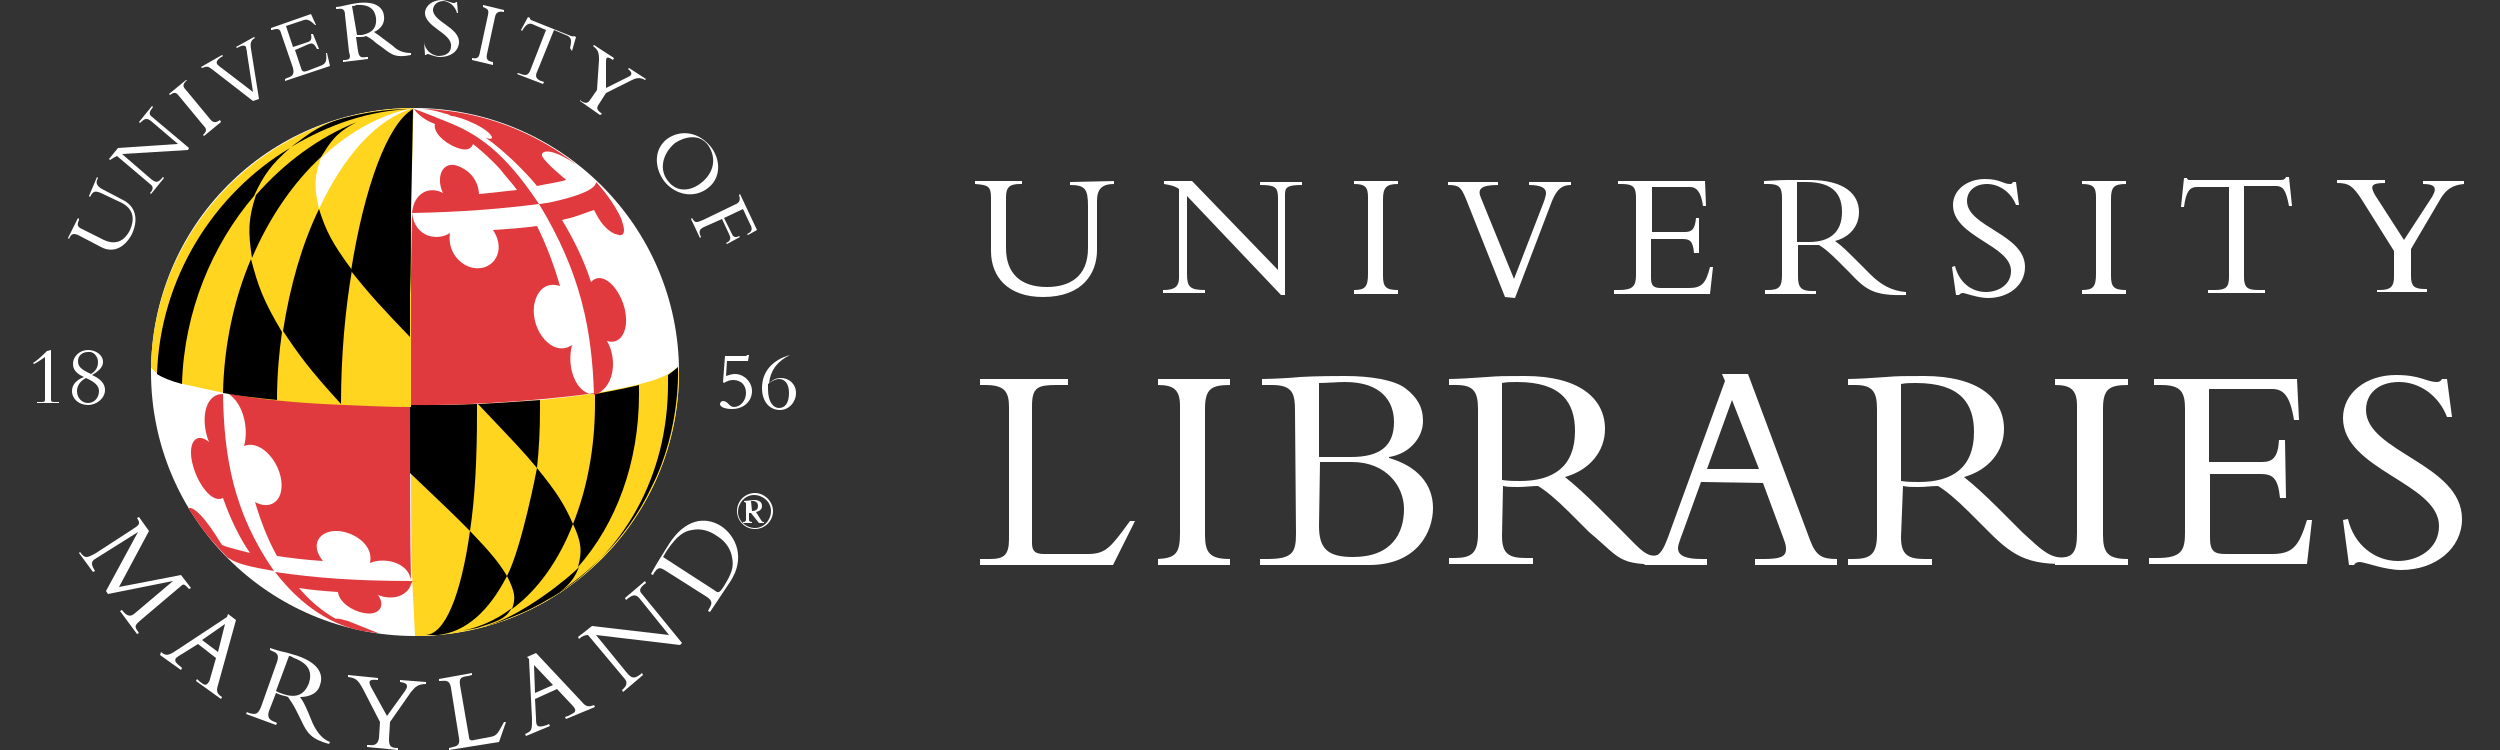 <svg width="250" height="75" viewBox="0 0 250 75" fill="none" xmlns="http://www.w3.org/2000/svg">
<rect x="0" y="0" width="250" height="75" fill="#333333" stroke="none"/>
<g clip-path="url(#clip0_4468_426)">
<path d="M150.2 53.6C150.2 55.4 150.9 55.8 152.6 55.8H153.3V56.4H144.9V55.8H145.4C147.2 55.8 147.8 55.3 147.8 53.3V40.9C147.8 39.1 147.3 38.5 145.6 38.5H144.9V37.9C145.6 37.9 147.4 37.8 148.7 37.7C149.9 37.6 150.5 37.6 152.5 37.6C158 37.6 160.5 39.9 160.5 42.9C160.5 45.1 159 47 156.5 47.7C157.6 48.6 158.5 49.4 159.9 50.8L162.3 53.2C164.1 55 164.9 56.1 166.2 55.3L168.1 56.4C161.6 56.6 162.5 56.2 158.9 53.2L156.9 51.2C155.6 49.9 154.5 49 153.8 48.6C153.1 48.6 152.6 48.7 151.8 48.7C151.1 48.7 150.8 48.7 150.3 48.6L150.2 53.6ZM150.2 48C150.9 48.1 151.4 48.1 152 48.1C155.3 48.1 157.5 46.7 157.5 43.1C157.5 40.3 156.2 38.2 151.7 38.2C151.1 38.2 150.7 38.2 150.2 38.3V48Z" fill="white"/>
<path d="M111.3 56.5H98V55.9H99C100.4 55.9 100.9 55.5 100.9 53.9V40.7C100.9 39.1 100.4 38.5 98.5 38.5H98V37.9H106.8V38.5H105.7C103.8 38.5 103.2 38.7 103.2 40.6V54.3C103.2 55.1 103.5 55.4 104.4 55.4H108.8C110.6 55.4 111.1 54.7 113 52.1H113.5L111.3 56.5Z" fill="white"/>
<path d="M123 56.5H115.8V55.9C117.6 55.8 118 55.3 118 53.3V40.6C118 39 117.4 38.5 115.8 38.5V37.9H123V38.5C121.1 38.5 120.5 38.9 120.5 40.9V53.5C120.5 55.3 121 55.9 123 55.9V56.5Z" fill="white"/>
<path d="M129.5 41.1C129.5 39.4 129.3 38.5 127.2 38.5H126.2V37.9C127 37.9 129.1 37.8 130 37.7C131.6 37.6 133.9 37.6 134.5 37.6C137.1 37.6 139.4 38 140.5 38.8C141.7 39.7 142.3 40.7 142.3 42.1C142.3 43.8 140.9 45.4 138.9 45.7V45.8C141.7 46.6 143.3 48.4 143.3 50.8C143.3 53.2 141.7 56.5 136.9 56.5H126V55.9H126.7C129.2 55.9 129.6 55.3 129.6 53.4L129.5 41.1ZM131.9 45.7H135.1C138 45.7 139.4 44.6 139.4 42.2C139.4 40.1 138.1 38.2 134.5 38.2C133.8 38.2 132.6 38.3 131.9 38.3V45.7ZM131.9 52.6C131.9 54.9 132.8 55.7 135.3 55.7C139.2 55.7 140.4 53.3 140.4 50.9C140.4 48.6 138.6 46.2 135.2 46.2H132L131.9 52.6Z" fill="white"/>
<path d="M170.1 48.2L168.4 52.9C168.2 53.5 167.8 54.4 167.8 54.8C167.8 55.6 168.6 55.9 170.2 55.9H170.7V56.5H164.5L163.9 55.9C165.9 55.9 166.2 55.5 167.1 52.9L172.5 38.1L172.2 37.4H174.8L181 54C181.6 55.6 182.2 55.9 183.7 55.9V56.5H175.5V55.9H176.3C178 55.9 178.6 55.7 178.6 54.9C178.6 54.4 178.4 54 178.3 53.7L176.3 48.3L170.1 48.2ZM173.2 40L170.7 46.9H175.9L173.2 40Z" fill="white"/>
<path d="M212.8 56.5H205.5V55.9C207.3 55.8 207.7 55.3 207.7 53.3V40.6C207.7 39 207.1 38.5 205.5 38.5V37.9H212.8V38.5C210.9 38.5 210.3 38.9 210.3 40.9V53.5C210.3 55.3 210.8 55.9 212.8 55.9V56.5Z" fill="white"/>
<path d="M228.6 49.8H228C227.8 47.7 227.2 47.4 226 47.4H221V53.8C221 55.2 221.5 55.4 222.6 55.4H227.2C229.3 55.4 229.9 54.6 230.7 52H231.2L230.7 56.4H214.9V55.8H215.7C218.1 55.8 218.5 55.1 218.5 53.3V40.9C218.5 39.2 218.1 38.5 216.1 38.5H215.4V37.9H229.7L229.9 42H229.4C229 39.5 228.3 38.9 227.2 38.9H220.9V46.2H226.2C227.3 46.2 227.8 45.7 227.9 44H228.5L228.6 49.8Z" fill="white"/>
<path d="M234.8 51.9C235.4 54.5 237.5 56.1 239.8 56.1C241.8 56.1 243.9 54.9 243.9 52.6C243.9 48.3 234.3 47 234.3 41.8C234.3 39.3 236.6 37.5 239.6 37.5C242.1 37.5 242.6 38.2 243.7 38.2C243.9 38.2 244.1 38.1 244.2 37.9H244.7L245.2 41.7H244.7C243.9 39.6 242 38.2 239.9 38.2C237.9 38.2 236.6 39.3 236.6 41C236.6 45.2 246.2 46.4 246.2 51.9C246.2 54.8 243.6 57 240.1 57C238.5 57 236.4 56.2 236 56.2C235.7 56.2 235.5 56.3 235.4 56.5H234.9L234.3 52L234.8 51.9Z" fill="white"/>
<path d="M190.1 53.7C190.1 55.5 190.8 55.9 192.5 55.9H193.2V56.5H184.8V55.9H185.3C187.1 55.9 187.7 55.4 187.7 53.4V40.9C187.7 39.1 187.2 38.5 185.5 38.5H184.8V37.9C185.5 37.9 187.3 37.8 188.6 37.7C189.8 37.6 190.4 37.6 192.4 37.6C197.9 37.6 200.4 39.9 200.4 42.9C200.4 45.1 198.9 47 196.4 47.7C197.5 48.6 198.4 49.4 199.8 50.8L202.2 53.2C204.3 55.1 205.4 56.4 207.5 55.4L208.1 56.3C203.1 56.7 201.5 55.8 198.9 53.2L196.9 51.2C195.6 49.9 194.5 49 193.8 48.6C193.1 48.6 192.6 48.7 191.8 48.7C191.1 48.7 190.8 48.7 190.3 48.6L190.1 53.7ZM190.1 48.1C190.8 48.2 191.3 48.2 191.9 48.2C195.2 48.2 197.4 46.8 197.4 43.2C197.4 40.4 196.1 38.3 191.6 38.3C191 38.3 190.6 38.3 190.1 38.4V48.1Z" fill="white"/>
<path d="M111.4 18.1V18.4C110.2 18.4 109.7 18.9 109.7 20.1V25C109.7 27.3 108.3 29.7 104.3 29.7C100.8 29.7 99.1 27.7 99.1 25.1V19.8C99.1 18.6 98.8 18.5 97.5 18.4V18.1H102.2V18.4H102C101 18.4 100.6 18.7 100.6 19.7V24.8C100.6 27.3 102 28.7 104.7 28.7C106.8 28.7 108.8 27.8 108.8 24.8V20.6C108.8 18.9 108.5 18.5 107 18.5V18.2L111.4 18.1Z" fill="white"/>
<path d="M128.1 29.5L118.7 19.6V27.4C118.7 28.7 119 29 120.5 29V29.3H116.3V29H116.4C117.5 29 117.9 28.6 117.9 27.8V18.9C117.5 18.6 117 18.5 116.4 18.4V18.1H119.2L127.8 27V19.8C127.8 18.7 127.5 18.5 126 18.5V18.2H130.2V18.5C128.8 18.5 128.5 18.7 128.5 19.4V29.5H128.1Z" fill="white"/>
<path d="M139.8 29.4H135.4V29C136.5 29 136.8 28.7 136.8 27.4V19.7C136.8 18.7 136.5 18.4 135.4 18.4V18.1H139.8V18.4C138.7 18.4 138.3 18.7 138.3 19.9V27.6C138.3 28.7 138.6 29 139.8 29V29.4Z" fill="white"/>
<path d="M150.5 29.7L146.6 19.9C146.1 18.7 145.9 18.5 144.8 18.5V18.2H149.8V18.5C148.1 18.5 147.7 18.9 148.1 19.8L151.4 27.9L154.3 20.4C154.5 19.9 154.6 19.5 154.6 19.3C154.6 18.8 154.1 18.5 152.9 18.5V18.2H157.1V18.5C156.2 18.5 155.7 18.9 155.2 20.1L151.5 29.8L150.5 29.7Z" fill="white"/>
<path d="M169.7 25.3H169.4C169.3 24 168.9 23.9 168.2 23.9H165.1V27.8C165.1 28.6 165.4 28.8 166.1 28.8H168.9C170.2 28.8 170.6 28.3 171 26.7H171.3L171 29.4H161.4V29H161.9C163.3 29 163.6 28.6 163.6 27.5V19.8C163.6 18.8 163.4 18.4 162.2 18.4H161.8V18.1H170.5L170.6 20.6H170.3C170.1 19.1 169.6 18.7 169 18.7H165.2V23.2H168.5C169.2 23.2 169.5 22.9 169.6 21.8H169.9V25.3H169.7Z" fill="white"/>
<path d="M179.8 27.7C179.8 28.8 180.2 29.1 181.2 29.1H181.6V29.4H176.5V29H176.8C177.9 29 178.2 28.7 178.2 27.5V19.8C178.2 18.7 177.9 18.4 176.8 18.4H176.4V18.1C176.8 18.1 177.9 18 178.7 18C179.4 18 179.8 18 181 18C184.4 18 185.9 19.4 185.9 21.2C185.9 22.6 185 23.7 183.5 24.1C184.2 24.6 184.7 25.1 185.6 26L187 27.4C188.1 28.5 189.2 29.1 190.6 29.2V29.5C187.4 29.6 186.6 29 185 27.3L183.8 26.1C183 25.3 182.4 24.8 181.9 24.5C181.4 24.5 181.2 24.5 180.7 24.5C180.3 24.5 180.1 24.5 179.8 24.5V27.7ZM179.8 24.2C180.2 24.2 180.5 24.2 180.9 24.2C182.9 24.2 184.2 23.3 184.2 21.2C184.2 19.5 183.4 18.2 180.6 18.2C180.3 18.2 180 18.2 179.7 18.2V24.2H179.8Z" fill="white"/>
<path d="M195.5 26.6C195.9 28.2 197.1 29.2 198.6 29.2C199.8 29.2 201.1 28.5 201.1 27.1C201.1 24.5 195.3 23.7 195.3 20.5C195.3 19 196.7 17.9 198.5 17.9C200 17.9 200.3 18.4 201 18.4C201.1 18.4 201.2 18.4 201.3 18.2H201.6L201.9 20.5H201.6C201.1 19.2 199.9 18.4 198.7 18.4C197.5 18.4 196.7 19.1 196.7 20.1C196.7 22.7 202.5 23.4 202.5 26.7C202.5 28.5 200.9 29.8 198.8 29.8C197.8 29.8 196.5 29.3 196.3 29.3C196.1 29.3 196 29.4 195.9 29.5H195.6L195.2 26.7L195.5 26.6Z" fill="white"/>
<path d="M212.6 29.4H208.2V29C209.3 29 209.6 28.7 209.6 27.4V19.7C209.6 18.7 209.3 18.4 208.2 18.4V18.1H212.6V18.4C211.4 18.4 211.1 18.7 211.1 19.9V27.6C211.1 28.7 211.4 29 212.6 29V29.4Z" fill="white"/>
<path d="M224.4 27.7C224.4 28.7 224.7 29 225.8 29H226.5V29.3H220.8V29H221.5C222.6 29 222.9 28.7 222.9 27.7V18.7H219.7C219 18.7 218.6 19.1 218.4 20.7H218.1L218.4 17.8H218.7C218.7 17.9 218.8 18 218.9 18C219 18 219.1 18 219.3 18H228C228.2 18 228.5 18 228.6 17.7H228.9L229.2 20.6H228.9C228.6 19 228.3 18.6 227.6 18.6H224.4V27.7Z" fill="white"/>
<path d="M243.2 19.7C243.8 18.7 243.4 18.4 242.3 18.4V18.1H246.4V18.4C245.2 18.5 244.6 19 244.1 19.8L241.1 24.9V27.6C241.1 28.6 241.4 28.9 242.5 28.9H242.7V29.2H237.7V29H238C239.1 29 239.4 28.6 239.4 27.7V25.1L236.2 20C235.3 18.6 234.9 18.3 233.7 18.3V18H238.5V18.3C237.1 18.3 237 18.6 237.5 19.5L240.4 24L243.2 19.7Z" fill="white"/>
<path d="M15.1 37.2C15.1 51.8 26.9 63.6 41.5 63.6C56.1 63.6 67.9 51.8 67.9 37.2C67.9 22.6 56 10.8 41.4 10.8C26.8 10.8 15.1 22.6 15.1 37.2Z" fill="white"/>
<path d="M67.8 36.6C67.8 36.7 67.3 37.1 66.8 37.4C66.1 37.8 65.2 38.1 64 38.4C62.8 38.7 61.3 39 59.6 39.3C57.8 39.6 56 39.8 54 40C51.4 40.2 49.8 40.3 47.8 40.4C45.6 40.5 43.4 40.5 41.1 40.5C41.1 40.8 41.1 41.1 41.1 41.4C41.1 43.5 41.1 45.4 41.1 47.3C41.1 57.4 41.2 57.4 41.5 63.6C56.1 63.6 67.9 51.8 67.9 37.2C67.8 37.2 67.8 36.8 67.8 36.6Z" fill="#FFD520"/>
<path d="M41 41.4C41 43.5 41 45.4 41 47.3C45.2 51.3 45.2 51.3 47 53.1C47.5 49.8 47.7 45.8 47.7 41.3C47.7 41 47.7 40.7 47.7 40.4C45 40.5 43.3 40.5 41 40.5C41 40.8 41 41.1 41 41.4Z" fill="black"/>
<path d="M50.7 57.6C49.8 56.1 48.9 55.1 47 53.1C46.1 59.5 44.5 63.5 42.5 63.5C42.7 63.5 42.9 63.5 43.1 63.5C43.3 63.5 43.6 63.5 43.8 63.5C46.6 63.2 48.9 61.1 50.7 57.6Z" fill="black"/>
<path d="M53.7 46.8C53.7 46.8 52.2 54.7 50.7 57.6C51.5 59.2 51.6 59.8 51.2 60.9C53.8 59 55.9 56 57.3 52.4C56.4 50.4 55.8 49.4 53.7 46.8Z" fill="black"/>
<path d="M46.1 63.1C46.7 63 46.6 63 47.7 62.8L48.3 62.6C50.2 62 50.6 61.7 51.2 60.8C49.5 62.1 47.6 62.9 45.5 63.2L46.1 63.1Z" fill="black"/>
<path d="M57.8 56.7C61.6 52.4 63.9 46.3 63.9 39.4C63.9 39.1 63.9 38.8 63.9 38.5C62.7 38.8 61.2 39.1 59.5 39.4C59.5 39.7 59.5 40 59.5 40.3C59.5 44.8 58.7 48.9 57.3 52.4C58.2 54.3 58.2 55.2 57.8 56.7Z" fill="black"/>
<path d="M54 40C51.4 40.2 49.8 40.3 47.8 40.4C51.4 44.2 52.2 45 53.7 46.8C53.9 44.9 54 43 54 40.9C54 40.6 54 40.3 54 40Z" fill="black"/>
<path d="M35.7 12.2C37.2 11.6 38.6 11 41.4 10.8C39.4 11 37.4 11.6 35.7 12.2Z" fill="black"/>
<path d="M59.1 39.4C57.7 39.2 56.6 36.9 57.2 34.5C55.3 35.8 53.1 33.1 53.4 30.6C53.6 29.3 54.4 28.1 56 28.6C55.4 26.5 54.6 24.4 53.7 22.6C52.3 22.8 50.8 22.9 49.3 23C50.7 25.1 49.3 27.1 47.4 26.8C46 26.6 44.7 25.1 45 23.3C43.8 24.1 41.5 23.8 41.2 21.3C41.1 26.6 41 33.4 41 40.5C48 40.6 56.2 39.8 59.5 39.3C59.4 39.4 59.2 39.4 59.1 39.4Z" fill="#E03A3E"/>
<path d="M24.4 44.6C26.4 43.8 28.8 47.2 28 49.5C27.6 50.5 26.6 50.8 25.5 50.2C26.1 52.2 26.8 54 27.7 55.6C29.1 55.8 30.6 56 32.3 56.1C30.9 54.4 32 53 33.8 53.1C35.4 53.2 37.4 54.5 37 56.3C38.4 55.7 40.8 56.2 41.1 58C41 54.1 41 48.2 41 41.4C41 41.1 41 40.8 41 40.5C38.8 40.5 36.5 40.4 34.3 40.3C29.5 40.1 26.3 39.8 22.3 39.1C24.4 39.9 24.9 43 24.4 44.6Z" fill="#E03A3E"/>
<path d="M53.9 20.4C54.2 20.4 54.4 20.3 54.7 20.3C56.2 20 59.6 19.2 59.6 18.2C59.6 18.2 60.9 19.5 61.9 21.4C62 21.6 62.1 21.8 62.2 22.1C62.3 22.4 62.4 22.8 62.4 23C62.4 23.6 62 23.6 61.6 23.4H61.5C60.2 22.8 59.7 21.5 59.4 21C58.7 21.2 57.6 21.7 56.6 21.9C56.5 21.9 56.3 22 56.2 22C57.3 23.8 58.4 26 59.1 28.2C60.4 26.8 62.5 29.4 62.6 31.8C62.7 33.2 62 34.5 60.7 34.1C61.8 36 61.4 38.9 59.4 39.5C59.2 33 58.1 27.3 53.9 20.4Z" fill="#E03A3E"/>
<path d="M53.9 20.4C50.5 15.3 47.9 13.4 44.5 12.1C43.8 11.8 41.5 10.9 41.4 10.9C42 11.8 43.2 12.3 43.5 12.4C43.4 12.7 43.5 13.4 44.6 14.2C44.8 14.3 44.9 14.4 45.1 14.5C46.8 15.4 47.2 14.7 47.3 14.4C47.8 14.8 48.8 15.6 50 16.9C50.6 17.7 51.3 18.4 51.7 19C50.6 19.1 49.2 19.3 47.9 19.4C47.8 17.7 46.6 16.9 45.8 16.6C44.1 16 43.6 17.9 44.3 19.3C43 18.6 41.4 19.2 41.2 21.3C46.3 21.2 49.9 20.9 53.9 20.4Z" fill="#E03A3E"/>
<path d="M54.2 15.6C54.2 15.6 54.2 15.5 54.2 15.4C54.2 15.3 54.3 15.3 54.3 15.3C54.3 15.3 54.3 15.2 54.4 15.2C54.7 15.1 55.5 15 57.7 16.5C53.1 12.9 48.2 11.4 44 11C43.4 10.9 42.3 10.9 42.3 10.9C43.6 11 44.5 11.4 44.7 11.4C44.9 11.5 45 11.5 45.1 11.6C45.4 11.6 45.7 11.7 46 11.8C46.4 11.9 47.1 12.2 47.7 12.5C48.3 12.8 49.2 13.4 49.2 13.8C49.1 13.9 49 13.9 48.6 13.8C50.2 14.9 52.4 17 53.7 18.6C54.6 18.4 56 18.2 56.6 18C56.7 18 54.7 16.5 54.2 15.6Z" fill="#E03A3E"/>
<path d="M27.4 57.1C25.1 56.7 23.8 56.4 23 55.9C22.9 55.8 22.8 55.8 22.8 55.8C22.8 55.8 21.5 54.5 20.4 53.1C19.6 52 18.9 50.9 18.8 50.8C18.8 50.8 19 50.8 19.1 50.8C20.3 51.2 22.1 54.4 22.2 54.5C22.9 54.8 23.9 55 25 55.3C23.9 53.7 23 51.8 22.3 49.8C20.7 50.6 18.6 46.3 19.2 44.5C19.3 44.1 19.8 43.3 20.9 44.2C20.1 42.3 20.3 39.4 22.3 39.4C22.4 45.6 23.3 51.2 27.4 57.1Z" fill="#E03A3E"/>
<path d="M41.1 58.4C40.9 59.3 39.6 60.2 37.8 59.5C38.6 60.6 37.9 61.6 36.4 61.3C35.2 61.1 33.9 60.2 33.8 59.2C32.4 59.1 31.1 59 29.9 58.8C31 60.1 32.2 61.1 33.6 61.9C33.8 61.8 34 61.9 34.8 62.1C35.8 62.5 36.8 62.9 37.8 63.3H37.6C36.8 63.2 36.6 63.1 36.2 63.1C34.3 62.7 30.9 61.6 27.5 57.2C31.6 57.8 35.6 58.1 41.3 58.1C41.2 58.1 41.2 58.3 41.1 58.4Z" fill="#E03A3E"/>
<path d="M41.4 10.8C27.3 10.8 15.4 22.3 15.1 36.7C15.1 36.7 15.2 37 15.8 37.4C16.4 37.7 17.2 38.1 18.3 38.4C19.6 38.7 21 39 22.4 39.3C26.4 40 29.6 40.3 34.4 40.5C36.6 40.6 38.9 40.7 41.1 40.7C41.1 39.4 41.1 31.7 41.1 24.3C41.1 23.3 41.1 22.3 41.1 21.3C41.2 16.4 41.3 11.5 41.4 10.8Z" fill="#FFD520"/>
<path d="M54 60.4C52.5 61.2 52.2 61.3 50.2 62.1C49.6 62.3 49.1 62.5 48.6 62.6C52.2 61.6 57 57.7 57.9 56.7C57.5 57.7 57.1 58.3 56.1 59.1C55.8 59.4 54.5 60.1 54 60.4Z" fill="black"/>
<path d="M18.2 38.4C17.1 38.1 16.3 37.8 15.7 37.4C16 27.9 21.3 19.4 29 14.8C27.2 16.4 26.4 17.4 25.4 19.6C21.2 24.5 18.4 31.2 18.2 38.4Z" fill="black"/>
<path d="M29.1 14.7C31 13.3 32.1 12.3 35.2 11.6C37.4 11.1 39.2 10.9 41.4 10.9C36.9 11 32.8 12.5 29.1 14.7Z" fill="black"/>
<path d="M27.7 40C25.8 39.8 23.9 39.6 22.3 39.3C22.4 34.5 23.4 29.9 25.1 25.9C25.8 28.6 26.3 30 28.2 33.2C27.9 35.3 27.7 37.6 27.7 40Z" fill="black"/>
<path d="M41.1 21.2C41.1 24.1 41.1 27.1 41 29.4C41 31.7 41 33.3 41 33.7C38.4 31 37 29.5 35.1 27.1C36.4 18.9 38.7 12.4 41.3 10.9C41.3 11.6 41.2 16.3 41.1 21.2Z" fill="black"/>
<path d="M31.9 20.9C30.2 24.4 29 28.6 28.3 33.1C29.9 35.5 30.9 36.9 34.1 40.4C34.1 35.7 34.5 31.1 35.2 27C33.2 24.3 32.6 23.1 31.9 20.9Z" fill="black"/>
<path d="M66.8 37.5C66.8 37.8 66.8 38.1 66.8 38.4C66.8 47.7 62.3 55.5 55.1 59.8L54.9 59.9C58.2 57.8 62.5 54.4 65.2 48.6C68.1 42.9 67.8 36.7 67.8 36.7C67.6 36.9 67.2 37.2 66.8 37.5Z" fill="black"/>
<path d="M35.7 12.2C31.9 13.7 28.4 16.3 25.6 19.5C24.8 21.9 24.8 23.2 25.2 25.8C26.9 21.8 29.3 18.3 32.1 15.7C33 14.3 33.5 13.3 35.7 12.2Z" fill="black"/>
<path d="M31.9 20.9C31.4 18.7 31.4 17.7 32.1 15.8C34.8 13.3 38 11.4 41.4 10.8C37.7 11.8 34.3 15.7 31.9 20.9Z" fill="white"/>
<path d="M9.7 17.7L9.8 17.8C9.5 18.3 9.7 18.6 10.2 18.9L12.3 20C13.3 20.5 14 21.6 13.2 23.4C12.4 24.9 11.2 25.3 10.1 24.7L7.8 23.5C7.3 23.3 7.1 23.4 6.9 23.9L6.8 23.8L7.8 21.8L7.9 21.9V22C7.7 22.4 7.7 22.7 8.2 22.9L10.4 24C11.5 24.5 12.4 24.2 13 23C13.4 22.1 13.5 21 12.2 20.3L10.3 19.4C9.5 19 9.3 19.1 9 19.7L8.9 19.6L9.7 17.7Z" fill="white"/>
<path d="M18.8 15L12.2 15.4L15.1 17.9C15.6 18.3 15.8 18.3 16.3 17.7L16.4 17.8L15.1 19.4L15 19.3C15.4 18.9 15.3 18.6 15 18.4L11.7 15.6C11.5 15.7 11.3 15.8 11 16L10.9 15.9L11.8 14.8L17.8 14.4L15.1 12.1C14.7 11.8 14.5 11.8 14 12.3L13.9 12.2L15.2 10.6L15.3 10.7C14.9 11.2 14.9 11.4 15.1 11.6L18.9 14.8L18.8 15Z" fill="white"/>
<path d="M22.1 12.2L20.4 13.6L20.3 13.5C20.7 13.1 20.7 12.9 20.3 12.5L17.9 9.6C17.6 9.2 17.4 9.2 17 9.5L16.9 9.4L18.6 8H18.7C18.3 8.4 18.2 8.6 18.6 9L21 11.9C21.3 12.3 21.6 12.3 22 12L22.1 12.2Z" fill="white"/>
<path d="M25.3 10.1L21.3 7C20.8 6.6 20.7 6.6 20.2 6.8L20.1 6.7L22.2 5.5L22.3 5.6C21.6 6 21.5 6.3 21.9 6.6L25.3 9.2L24.7 5.3C24.7 5 24.6 4.9 24.6 4.7C24.5 4.5 24.2 4.5 23.7 4.8L23.6 4.7L25.4 3.7L25.5 3.8C25.1 4 25 4.3 25.1 4.9L25.9 9.9L25.3 10.1Z" fill="white"/>
<path d="M31.9 4.9H31.7C31.4 4.3 31.2 4.3 30.9 4.4L29.5 5L30.1 6.8C30.2 7.2 30.4 7.2 30.7 7.1L32 6.6C32.6 6.4 32.7 6.1 32.6 5.3H32.7L33 6.6L28.5 8.1V7.9L28.7 7.8C29.4 7.6 29.4 7.3 29.3 6.8L28.1 3.3C28 2.9 27.8 2.8 27.2 3H27.1V2.8L31.1 1.4L31.6 2.5H31.5C31 2 30.7 1.9 30.4 2L28.6 2.6L29.3 4.7L30.8 4.2C31.1 4.1 31.2 3.9 31.1 3.4H31.3L31.9 4.9Z" fill="white"/>
<path d="M35.2 0.6C35.4 0.6 35.5 0.6 35.6 0.5C37 0.4 37.5 1 37.6 1.8C37.7 2.9 37.1 3.3 36.2 3.5C36 3.5 35.9 3.5 35.7 3.5L35.2 0.6ZM35.6 3.7C35.7 3.7 35.9 3.7 36 3.7C36.2 3.7 36.4 3.7 36.6 3.6C36.8 3.7 37.2 3.9 37.6 4.3L38.3 4.8C39.2 5.5 39.6 5.8 41.1 5.5V5.3C40.4 5.3 39.8 5.1 39.3 4.6L38.5 4C38 3.6 37.7 3.4 37.4 3.2C38.1 2.9 38.5 2.3 38.4 1.6C38.3 0.7 37.5 0.1 35.8 0.3C35.2 0.4 35.1 0.4 34.7 0.5C34.3 0.6 33.8 0.7 33.6 0.7V0.9H33.8C34.3 0.8 34.5 1 34.5 1.5L34.9 5.2C35.1 5.8 35 6 34.4 6H34.3V6.2L36.8 5.9V5.7H36.6C36.1 5.8 35.9 5.7 35.8 5.1L35.6 3.7Z" fill="white"/>
<path d="M42.4 4.2C42.5 5 43.1 5.5 43.8 5.6C44.4 5.6 45.1 5.4 45.1 4.6C45.2 3.3 42.4 2.7 42.5 1.2C42.6 0.5 43.3 0 44.2 0C44.9 0.1 45.1 0.3 45.4 0.3C45.5 0.3 45.5 0.3 45.6 0.2H45.7L45.8 1.3H45.7C45.5 0.6 45 0.2 44.4 0.1C43.8 0.1 43.4 0.4 43.3 0.9C43.2 2.2 46 2.7 45.9 4.3C45.8 5.2 45 5.7 44 5.7C43.5 5.7 42.9 5.4 42.8 5.4C42.7 5.4 42.7 5.4 42.6 5.5H42.5L42.4 4.1V4.2Z" fill="white"/>
<path d="M49.3 6.5L47.2 6V5.8C47.7 5.9 47.9 5.8 48 5.2L48.8 1.5C48.9 1 48.8 0.9 48.3 0.7V0.5L50.4 1V1.2C49.9 1.1 49.6 1.2 49.5 1.7L48.7 5.4C48.6 5.9 48.7 6.1 49.3 6.2V6.5Z" fill="white"/>
<path d="M53.7 7.2C53.5 7.6 53.6 7.9 54.1 8.1L54.4 8.2L54.3 8.4L51.7 7.4L51.8 7.3L52.1 7.4C52.6 7.6 52.8 7.5 53 7.1L54.6 3L53.2 2.4C52.9 2.3 52.6 2.4 52.2 3.1L52.1 3L52.8 1.7L53 1.8V1.9L53.1 2L57.1 3.6C57.2 3.6 57.3 3.7 57.4 3.6L57.6 3.7L57.2 5.1L57 4.8C57.2 4 57.1 3.8 56.8 3.6L55.4 3L53.7 7.2Z" fill="white"/>
<path d="M62.8 7.7C63.3 7.5 63.2 7.2 62.8 6.9L62.9 6.8L64.6 7.9L64.5 8C64 7.7 63.6 7.8 63.2 8L60.6 9.3L59.9 10.4C59.6 10.8 59.7 11 60.1 11.3L60.2 11.4L60 11.5L58 10.1V10L58.1 10.1C58.6 10.4 58.8 10.3 59 10L59.7 9L59.9 6C59.9 5.2 59.8 5 59.3 4.6L59.4 4.5L61.4 5.8L61.3 6C60.7 5.6 60.6 5.7 60.6 6.2V8.8L62.8 7.7Z" fill="white"/>
<path d="M70.1 18.3C69.1 19.1 67.7 19.3 66.8 18.1C65.9 17 66.2 15.4 67.5 14.3C68.4 13.7 69.9 13.3 70.8 14.5C71.7 15.8 71.4 17.3 70.1 18.3ZM70.8 18.8C72.1 17.8 72.1 16 71.1 14.7C69.9 13.2 68.1 12.9 66.7 13.9C65.4 14.9 65.4 16.7 66.4 18.1C67.5 19.5 69.4 19.9 70.8 18.8Z" fill="white"/>
<path d="M72.7 24.4L72.6 24.3C73.1 24.1 73.1 23.8 72.9 23.4L72.2 21.9L70.4 22.7C70 22.9 69.8 23.1 70.1 23.7L70 23.8L69.1 21.9L69.2 21.8C69.5 22.3 69.6 22.3 70.3 22L73.4 20.5C73.9 20.3 74.1 20.1 73.9 19.5L74 19.4L75.7 23L74.8 23.5L74.7 23.4C75.2 23.2 75.3 22.9 75 22.4L74.3 20.9L72.4 21.8L73.2 23.4C73.3 23.7 73.6 23.8 73.9 23.6L74 23.7L72.7 24.4Z" fill="white"/>
<path d="M10.6 59.1L13.8 53.2L9.5 55.9C9 56.2 9.2 56.6 9.5 57.1L9.3 57.2L7.9 55.3L8 55.2C8.5 55.9 8.7 55.8 9.6 55.3L13.3 52.9C13.9 52.5 14.1 52.4 13.7 51.8L13.9 51.7L14.9 53.1L11.9 58.7L18.1 57.5L19.1 58.8L18.9 58.9C18.5 58.5 18.4 58.3 18.1 58.6L14.2 61.9C13.4 62.6 13.4 62.6 13.9 63.3L13.7 63.4L12 61.1L12.2 61C12.5 61.4 12.9 61.8 13.4 61.4L17.3 58.1L10.8 59.4L10.6 59.1Z" fill="white"/>
<path d="M21.8 65.2L20.2 64L22.5 62.4L21.8 65.2ZM21.6 65.8L21 67.9C21 68 20.9 68.2 20.8 68.3C20.6 68.6 20.4 68.5 19.9 68.1L19.7 67.9L19.6 68.1L22.1 69.9L22.2 69.7C21.7 69.4 21.6 69.1 21.8 68.5L23.6 62L22.8 61.4L22.7 61.7L17.7 65C16.8 65.6 16.6 65.6 16.1 65.2L16 65.5L18.1 67L18.2 66.8L18.1 66.7C17.6 66.3 17.4 66.1 17.6 65.8C17.7 65.7 18 65.5 18.2 65.4L19.8 64.4L21.6 65.8Z" fill="white"/>
<path d="M28.9 65.6C29.1 65.6 29.2 65.7 29.4 65.8C31 66.4 31.2 67.3 30.9 68.3C30.4 69.6 29.5 69.8 28.3 69.4C28.1 69.3 27.9 69.3 27.6 69.1L28.9 65.6ZM27.6 69.3C27.8 69.4 27.9 69.4 28.1 69.5C28.4 69.6 28.6 69.6 28.8 69.7C29 70 29.3 70.4 29.6 71L30.1 72C30.7 73.3 31.1 73.9 32.9 74.4L33 74.2C32.2 73.9 31.7 73.2 31.3 72.4L30.8 71.2C30.5 70.5 30.3 70.1 30 69.7C31 69.7 31.8 69.3 32 68.5C32.4 67.4 31.8 66.3 29.8 65.6C29.1 65.4 28.9 65.3 28.4 65.2C27.9 65.1 27.3 64.9 27 64.8V65L27.2 65.1C27.8 65.3 27.9 65.6 27.7 66.2L26.1 70.7C25.8 71.4 25.6 71.5 24.9 71.3L24.7 71.2L24.6 71.4L27.6 72.5L27.7 72.3L27.5 72.2C26.9 72 26.7 71.7 26.9 71.1L27.6 69.3Z" fill="white"/>
<path d="M40.5 69.1C40.9 68.5 40.7 68.3 40 68.2V68L42.6 68.2V68.4C41.8 68.4 41.5 68.7 41.1 69.2L39 72.2L38.9 73.9C38.9 74.5 39 74.8 39.7 74.8H39.8V75L36.7 74.7V74.5H36.9C37.6 74.6 37.8 74.3 37.9 73.8L38 72.2L36.3 68.9C35.8 68 35.6 67.8 34.8 67.7V67.5L37.8 67.8V68C36.9 67.9 36.8 68.1 37.1 68.7L38.7 71.6L40.5 69.1Z" fill="white"/>
<path d="M49.9 74.2L44.9 75V74.8L45.3 74.7C45.8 74.6 46 74.4 45.9 73.8L45.1 68.8C45 68.2 44.8 68 44.1 68.1H43.9V67.9L47.2 67.3V67.5L46.8 67.6C46.1 67.7 45.9 67.8 46 68.5L46.9 73.7C46.9 74 47.1 74.1 47.4 74L49 73.7C49.7 73.6 49.8 73.3 50.4 72.2H50.6L49.9 74.2Z" fill="white"/>
<path d="M55.3 68.5L53.5 69.3L53.4 66.5L55.3 68.5ZM55.7 68.9L57.2 70.5C57.3 70.6 57.4 70.7 57.5 70.9C57.6 71.2 57.4 71.3 56.8 71.6L56.5 71.7L56.6 71.9L59.5 70.7L59.4 70.5C58.9 70.7 58.6 70.7 58.2 70.2L53.6 65.3L52.7 65.7L52.9 65.9L53.2 71.9C53.2 73 53.2 73.1 52.5 73.4L52.6 73.6L55 72.6L54.9 72.4L54.7 72.5C54.1 72.7 53.8 72.7 53.7 72.5C53.6 72.4 53.6 72 53.6 71.8L53.5 69.9L55.7 68.9Z" fill="white"/>
<path d="M68 64.5L59.6 63.5L62.7 67.3C63.2 67.9 63.5 67.9 64.2 67.3L64.3 67.5L62.3 69.2L62.2 69C62.7 68.6 62.8 68.2 62.4 67.8L58.8 63.5C58.5 63.5 58.2 63.6 57.9 63.9L57.8 63.7L59.2 62.6L66.9 63.5L64 59.9C63.6 59.4 63.3 59.4 62.6 60L62.5 59.8L64.5 58.1L64.6 58.3C63.9 58.8 63.9 59.1 64.2 59.4L68.2 64.3L68 64.5Z" fill="white"/>
<path d="M66.3 55.7C66.4 55.6 66.5 55.3 66.8 54.9C67.7 53.6 68.4 53.1 69.2 53C70.1 52.8 71 53.1 71.7 53.6C72.7 54.2 73.1 55.1 73.2 55.7C73.4 56.7 73.2 57.3 72.4 58.6C71.9 59.4 71.8 59.3 71.4 59L66.3 55.7ZM70.7 59.7C71.3 60.1 71.2 60.4 70.9 60.9L70.8 61.1L71 61.2L73 58.2C74.6 55.8 73.6 53.6 72.1 52.6C70.5 51.6 68.5 51.9 66.9 54.4C66.6 54.9 66.2 55.5 65.9 56C65.6 56.5 65.3 57 65.1 57.4L65.3 57.5L65.4 57.3C65.8 56.7 66 56.7 66.6 57.1L70.7 59.7Z" fill="white"/>
<path d="M5.1 35V39.9C5.1 40.1 5.1 40.2 5.4 40.2H5.9V40.3H3.7V40.2H4.2C4.5 40.2 4.5 40.1 4.5 39.9V35.7C4.2 35.9 3.8 36.2 3.4 36.4L3.3 36.3C3.8 36 4.5 35.3 4.7 35.1L5.1 35Z" fill="white"/>
<path d="M9.9 39.1C9.9 39.8 9.4 40.3 8.8 40.3C8.2 40.3 7.7 39.8 7.7 39.1C7.7 38.6 8 38.1 8.6 37.8C9.5 38.2 9.9 38.6 9.9 39.1ZM10.3 36.2C10.3 35.5 9.6 35 8.8 35C8 35 7.3 35.6 7.3 36.4C7.3 37 7.7 37.4 8.4 37.7C7.6 38 7.2 38.5 7.2 39.1C7.2 39.9 7.9 40.5 8.8 40.5C9.7 40.5 10.5 39.8 10.5 39C10.5 38.4 10.1 37.9 9.2 37.5C9.9 37.1 10.3 36.7 10.3 36.2ZM9.8 36.2C9.8 36.7 9.6 37.1 9.1 37.4C8 36.9 7.8 36.6 7.8 36.1C7.8 35.6 8.2 35.2 8.8 35.2C9.3 35.1 9.8 35.6 9.8 36.2Z" fill="white"/>
<path d="M72.5 35.6H74.5C74.6 35.6 74.7 35.6 74.7 35.5H74.9L74.8 36.1H72.7L72.6 37.6C72.9 37.5 73.2 37.4 73.5 37.4C74.4 37.4 75.2 38.2 75.2 39.1C75.2 40.1 74.4 40.9 73.2 40.9C72.5 40.9 72 40.7 72 40.4C72 40.3 72.1 40.1 72.3 40.1C72.8 40.1 72.9 40.7 73.4 40.7C74 40.7 74.6 40.1 74.6 39.3C74.6 38.5 74.1 38 73.3 38C73 38 72.7 38.1 72.4 38.3L72.3 38.2L72.5 35.6Z" fill="white"/>
<path d="M78.9 39.3C78.9 40.3 78.5 40.8 77.9 40.8C77.4 40.8 76.8 40.3 76.8 38.9C76.8 38.6 76.8 38.5 76.8 38.4C77.3 38 77.7 37.9 77.9 37.9C78.5 37.9 78.9 38.4 78.9 39.3ZM79 35.5C77.2 36 76.2 37.2 76.2 38.8C76.2 40.1 76.9 41 78 41C78.9 41 79.6 40.2 79.6 39.3C79.6 38.4 78.9 37.8 78.1 37.8C77.7 37.8 77.4 37.9 76.9 38.3C77.1 36.9 77.8 36.1 79 35.5Z" fill="white"/>
<path d="M77.3 51.1C77.3 52.1 76.5 52.9 75.5 52.9C74.5 52.9 73.7 52.1 73.7 51.1C73.7 50.1 74.5 49.3 75.5 49.3C76.4 49.3 77.3 50.1 77.3 51.1ZM73.8 51.2C73.8 52.1 74.6 52.8 75.5 52.8C76.4 52.8 77.1 52 77.1 51.1C77.1 50.2 76.3 49.5 75.4 49.5C74.5 49.5 73.8 50.3 73.8 51.2ZM75.4 50C75.9 50 76.2 50.2 76.2 50.6C76.2 50.9 76 51.1 75.6 51.2L76.1 52C76.2 52.2 76.3 52.2 76.4 52.2V52.3H75.9L75.1 51.3H74.9V52C74.9 52.1 75 52.2 75.2 52.2V52.3H74.3V52.2C74.5 52.2 74.6 52.1 74.6 52V50.4C74.6 50.3 74.6 50.2 74.4 50.2V50.1L75.4 50ZM75.2 51.1C75.5 51.1 75.8 51 75.8 50.6C75.8 50.3 75.6 50.1 75.3 50.1C75.2 50.1 75.2 50.1 75.1 50.1L75.2 51.1Z" fill="white"/>
</g>
<defs>
<clipPath id="clip0_4468_426">
<rect width="250" height="75" fill="white"/>
</clipPath>
</defs>
</svg>
